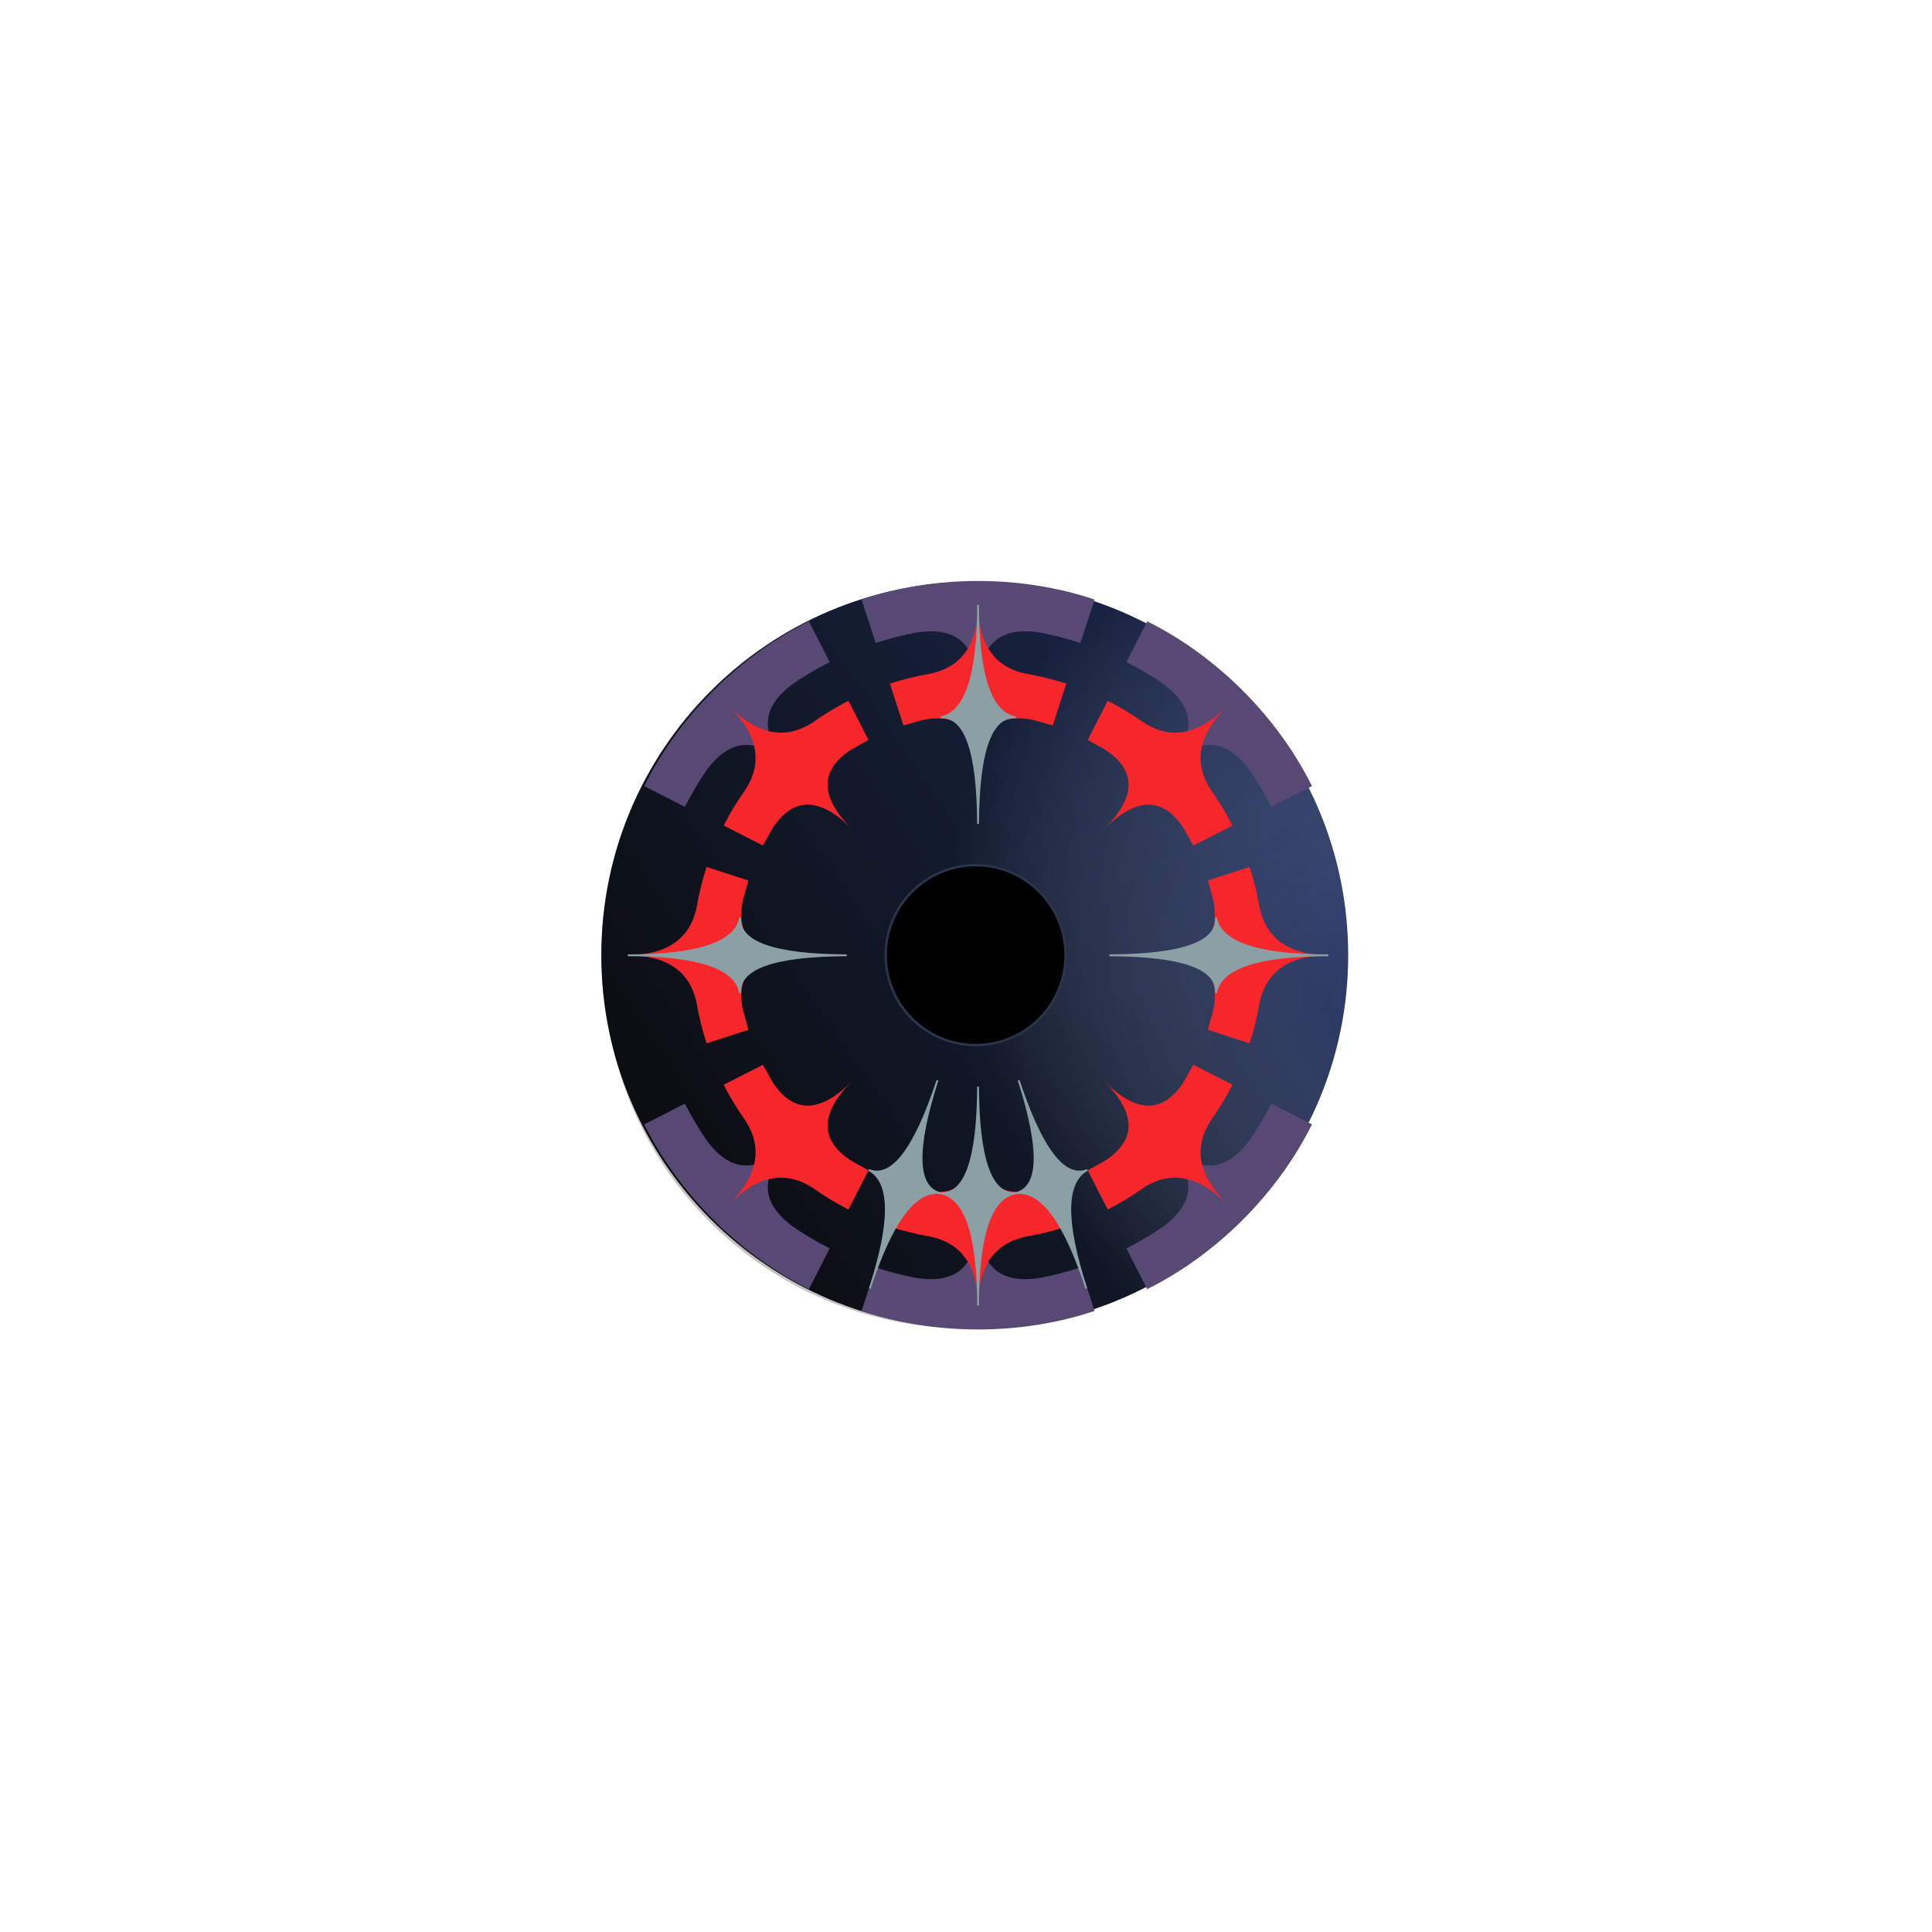 <svg fill="none" height="800" viewBox="0 0 800 800" width="800" xmlns="http://www.w3.org/2000/svg" xmlns:xlink="http://www.w3.org/1999/xlink"><filter id="a" color-interpolation-filters="sRGB" filterUnits="userSpaceOnUse" height="800" width="800" x="0" y="0"><feFlood flood-opacity="0" result="BackgroundImageFix"/><feColorMatrix in="SourceAlpha" result="hardAlpha" type="matrix" values="0 0 0 0 0 0 0 0 0 0 0 0 0 0 0 0 0 0 127 0"/><feOffset dy="3"/><feGaussianBlur stdDeviation="125"/><feComposite in2="hardAlpha" operator="out"/><feColorMatrix type="matrix" values="0 0 0 0 0.245 0 0 0 0 0.363 0 0 0 0 0.725 0 0 0 1 0"/><feBlend in2="BackgroundImageFix" mode="normal" result="effect1_dropShadow"/><feBlend in="SourceGraphic" in2="effect1_dropShadow" mode="normal" result="shape"/></filter><linearGradient id="b" gradientUnits="userSpaceOnUse" x1="558" x2="249" y1="294" y2="506.5"><stop offset="0" stop-color="#293b72"/><stop offset="1" stop-color="#0d100f"/></linearGradient><radialGradient id="c" cx="0" cy="0" gradientTransform="matrix(-111.5 113 -151.377 -149.367 582.5 424)" gradientUnits="userSpaceOnUse" r="1"><stop offset="0" stop-color="#fff" stop-opacity="0"/><stop offset="1" stop-opacity=".34"/></radialGradient><g filter="url(#a)"><path d="m400 547c82.843 0 150-67.157 150-150s-67.157-150-150-150-150 67.157-150 150 67.157 150 150 150z" fill="#c4c4c4"/></g><path d="m403.625 550.134c85.398 0 154.626-69.228 154.626-154.626 0-85.397-69.228-154.625-154.626-154.625-85.397 0-154.625 69.228-154.625 154.625 0 85.398 69.228 154.626 154.625 154.626z" fill="url(#b)"/><path d="m403.625 550.134c85.398 0 154.626-69.228 154.626-154.626 0-85.397-69.228-154.625-154.626-154.625-85.397 0-154.625 69.228-154.625 154.625 0 85.398 69.228 154.626 154.625 154.626z" fill="url(#c)"/><circle cx="403.99" cy="395.51" fill="#000" r="37.248" stroke="#2b344d"/><path d="m357.23 248.489c30.254-10.06 65.286-10.06 95.539 0l-5.62 17.296c-5.197-1.689-10.506-3.067-15.868-4.12-17.819-3.09-26.58 5.151-26.281 24.724.299-19.573-8.462-27.814-26.281-24.724-5.362 1.053-10.671 2.431-15.869 4.12z" fill="#584974" stroke="#584974" stroke-width=".75"/><path d="m452.77 542.588c-30.254 10.06-65.286 10.06-95.539 0l5.62-17.296c5.197 1.689 10.506 3.067 15.868 4.12 17.819 3.089 26.58-5.152 26.281-24.724-.299 19.572 8.462 27.813 26.281 24.724 5.362-1.053 10.671-2.431 15.869-4.12z" fill="#584974" stroke="#584974" stroke-width=".75"/><path d="m334.798 533.296c-28.506-14.278-53.278-39.05-67.556-67.556l16.204-8.256c2.481 4.869 5.26 9.597 8.308 14.134 10.415 14.784 22.437 15.151 36.065 1.101-14.05 13.628-13.684 25.65 1.101 36.065 4.537 3.048 9.265 5.827 14.134 8.308z" fill="#584974" stroke="#584974" stroke-width=".75"/><path d="m475.202 257.78c28.506 14.279 53.278 39.051 67.556 67.557l-16.204 8.256c-2.481-4.869-5.26-9.598-8.308-14.134-10.415-14.785-22.437-15.152-36.065-1.101 14.05-13.629 13.684-25.65-1.101-36.066-4.537-3.047-9.265-5.827-14.134-8.307z" fill="#584974" stroke="#584974" stroke-width=".75"/><path d="m267.241 325.337c14.279-28.506 39.051-53.278 67.557-67.557l8.256 16.205c-4.869 2.48-9.598 5.26-14.134 8.307-14.785 10.415-15.152 22.437-1.101 36.066-13.629-14.051-25.65-13.684-36.066 1.101-3.047 4.536-5.827 9.265-8.307 14.134z" fill="#584974" stroke="#584974" stroke-width=".75"/><path d="m542.757 465.74c-14.279 28.506-39.051 53.278-67.556 67.556l-8.257-16.204c4.869-2.481 9.598-5.26 14.134-8.308 14.785-10.415 15.152-22.437 1.101-36.065 13.629 14.051 25.651 13.684 36.066-1.101 3.047-4.536 5.827-9.265 8.307-14.134z" fill="#584974" stroke="#584974" stroke-width=".75"/><g fill="#f7262b"><path d="m427.785 492.904c-15.487 3.139-23.081-5.078-22.783-24.65.299 19.572-7.295 27.789-22.783 24.65l-8.126-2.266-5.62 17.296c5.402 1.756 10.945 3.125 16.543 4.084 13.311 2.716 19.973 12.377 19.986 28.982.013-16.605 6.675-26.266 19.986-28.982 5.599-.959 11.142-2.328 16.544-4.084l-5.62-17.296z"/><path d="m427.785 298.111c-15.487-3.138-23.081 5.079-22.783 24.651.299-19.572-7.295-27.789-22.783-24.651l-8.126 2.267-5.62-17.297c5.402-1.755 10.945-3.124 16.543-4.084 13.311-2.715 19.973-12.376 19.986-28.981.013 16.605 6.675 26.266 19.986 28.981 5.599.96 11.142 2.329 16.544 4.084l-5.62 17.297z"/><path d="m307.605 418.291c-3.138-15.487 5.079-23.082 24.651-22.783-19.572.298-27.789-7.296-24.651-22.783l2.267-8.127-17.297-5.62c-1.755 5.402-3.124 10.945-4.084 16.544-2.715 13.311-12.376 19.973-28.981 19.986 16.605.013 26.266 6.675 28.981 19.986.96 5.598 2.329 11.142 4.084 16.543l17.297-5.619z"/><path d="m502.397 418.291c3.138-15.487-5.078-23.082-24.651-22.783 19.573.298 27.789-7.296 24.651-22.783l-2.267-8.127 17.297-5.62c1.755 5.402 3.124 10.945 4.084 16.544 2.716 13.311 12.376 19.973 28.981 19.986-16.605.013-26.265 6.675-28.981 19.986-.96 5.598-2.329 11.142-4.084 16.543l-17.297-5.619z"/><path d="m320.022 342.748c8.731-13.17 19.912-12.73 33.54 1.321-14.051-13.629-14.491-24.809-1.32-33.541l7.349-4.144-8.257-16.204c-5.061 2.578-9.948 5.53-14.586 8.81-11.332 7.492-22.874 5.372-34.625-6.361 11.733 11.751 13.853 23.293 6.361 34.626-3.28 4.637-6.232 9.524-8.81 14.586l16.204 8.256z"/><path d="m457.76 480.488c13.17-8.732 12.73-19.912-1.321-33.541 13.629 14.051 24.809 14.491 33.541 1.321l4.144-7.349 16.204 8.256c-2.578 5.061-5.53 9.949-8.81 14.586-7.492 11.333-5.372 22.874 6.361 34.625-11.751-11.732-23.293-13.852-34.626-6.36-4.637 3.279-9.524 6.232-14.585 8.81l-8.257-16.205z"/><path d="m352.242 480.488c-13.17-8.732-12.73-19.912 1.321-33.541-13.629 14.051-24.809 14.491-33.541 1.321l-4.144-7.349-16.204 8.256c2.578 5.061 5.53 9.949 8.81 14.586 7.492 11.333 5.372 22.874-6.36 34.625 11.75-11.732 23.292-13.853 34.625-6.36 4.637 3.279 9.525 6.231 14.586 8.81l8.256-16.205z"/><path d="m489.981 342.748c-8.732-13.17-19.912-12.73-33.541 1.321 14.051-13.629 14.491-24.809 1.32-33.541l-7.348-4.144 8.256-16.204c5.061 2.578 9.948 5.53 14.586 8.81 11.333 7.492 22.874 5.372 34.625-6.36-11.732 11.75-13.853 23.292-6.36 34.625 3.279 4.637 6.231 9.525 8.81 14.586l-16.205 8.256z"/></g><path d="m259.922 395.569c29.151 0 44.673-5.201 46.564-15.603-.696 10.262 14.007 15.463 44.109 15.603-30.102.14-44.805 5.34-44.109 15.603-1.891-10.402-17.413-15.603-46.564-15.603z" fill="#8ba0a5" stroke="#8ba0a5" stroke-width=".75"/><path d="m404.999 250.492c0 29.151 5.201 44.673 15.603 46.564-10.262-.696-15.463 14.007-15.603 44.109-.139-30.102-5.34-44.805-15.603-44.109 10.402-1.891 15.603-17.413 15.603-46.564z" fill="#8ba0a5" stroke="#8ba0a5" stroke-width=".75"/><path d="m360.167 533.545c9.008-27.724 8.858-44.093-.45-49.107 9.545 3.834 19.034-8.543 28.469-37.128-9.169 28.672-8.766 44.262 1.209 46.771-10.477-1.415-20.22 11.74-29.228 39.464z" fill="#8ba0a5" stroke="#8ba0a5" stroke-width=".75"/><path d="m404.999 540.646c0-29.151-5.201-44.673-15.603-46.565 10.263.697 15.464-14.006 15.603-44.108.14 30.102 5.341 44.805 15.603 44.108-10.402 1.892-15.603 17.414-15.603 46.565z" fill="#8ba0a5" stroke="#8ba0a5" stroke-width=".75"/><path d="m449.83 533.545c-9.008-27.724-18.751-40.879-29.228-39.464 9.975-2.509 10.378-18.099 1.209-46.771 9.434 28.585 18.924 40.962 28.469 37.128-9.308 5.014-9.458 21.383-.45 49.107z" fill="#8ba0a5" stroke="#8ba0a5" stroke-width=".75"/><path d="m550.076 395.569c-29.152 0-44.673 5.201-46.565 15.603.696-10.263-14.007-15.463-44.109-15.603 30.102-.14 44.805-5.341 44.109-15.603 1.892 10.402 17.413 15.603 46.565 15.603z" fill="#8ba0a5" stroke="#8ba0a5" stroke-width=".75"/></svg>